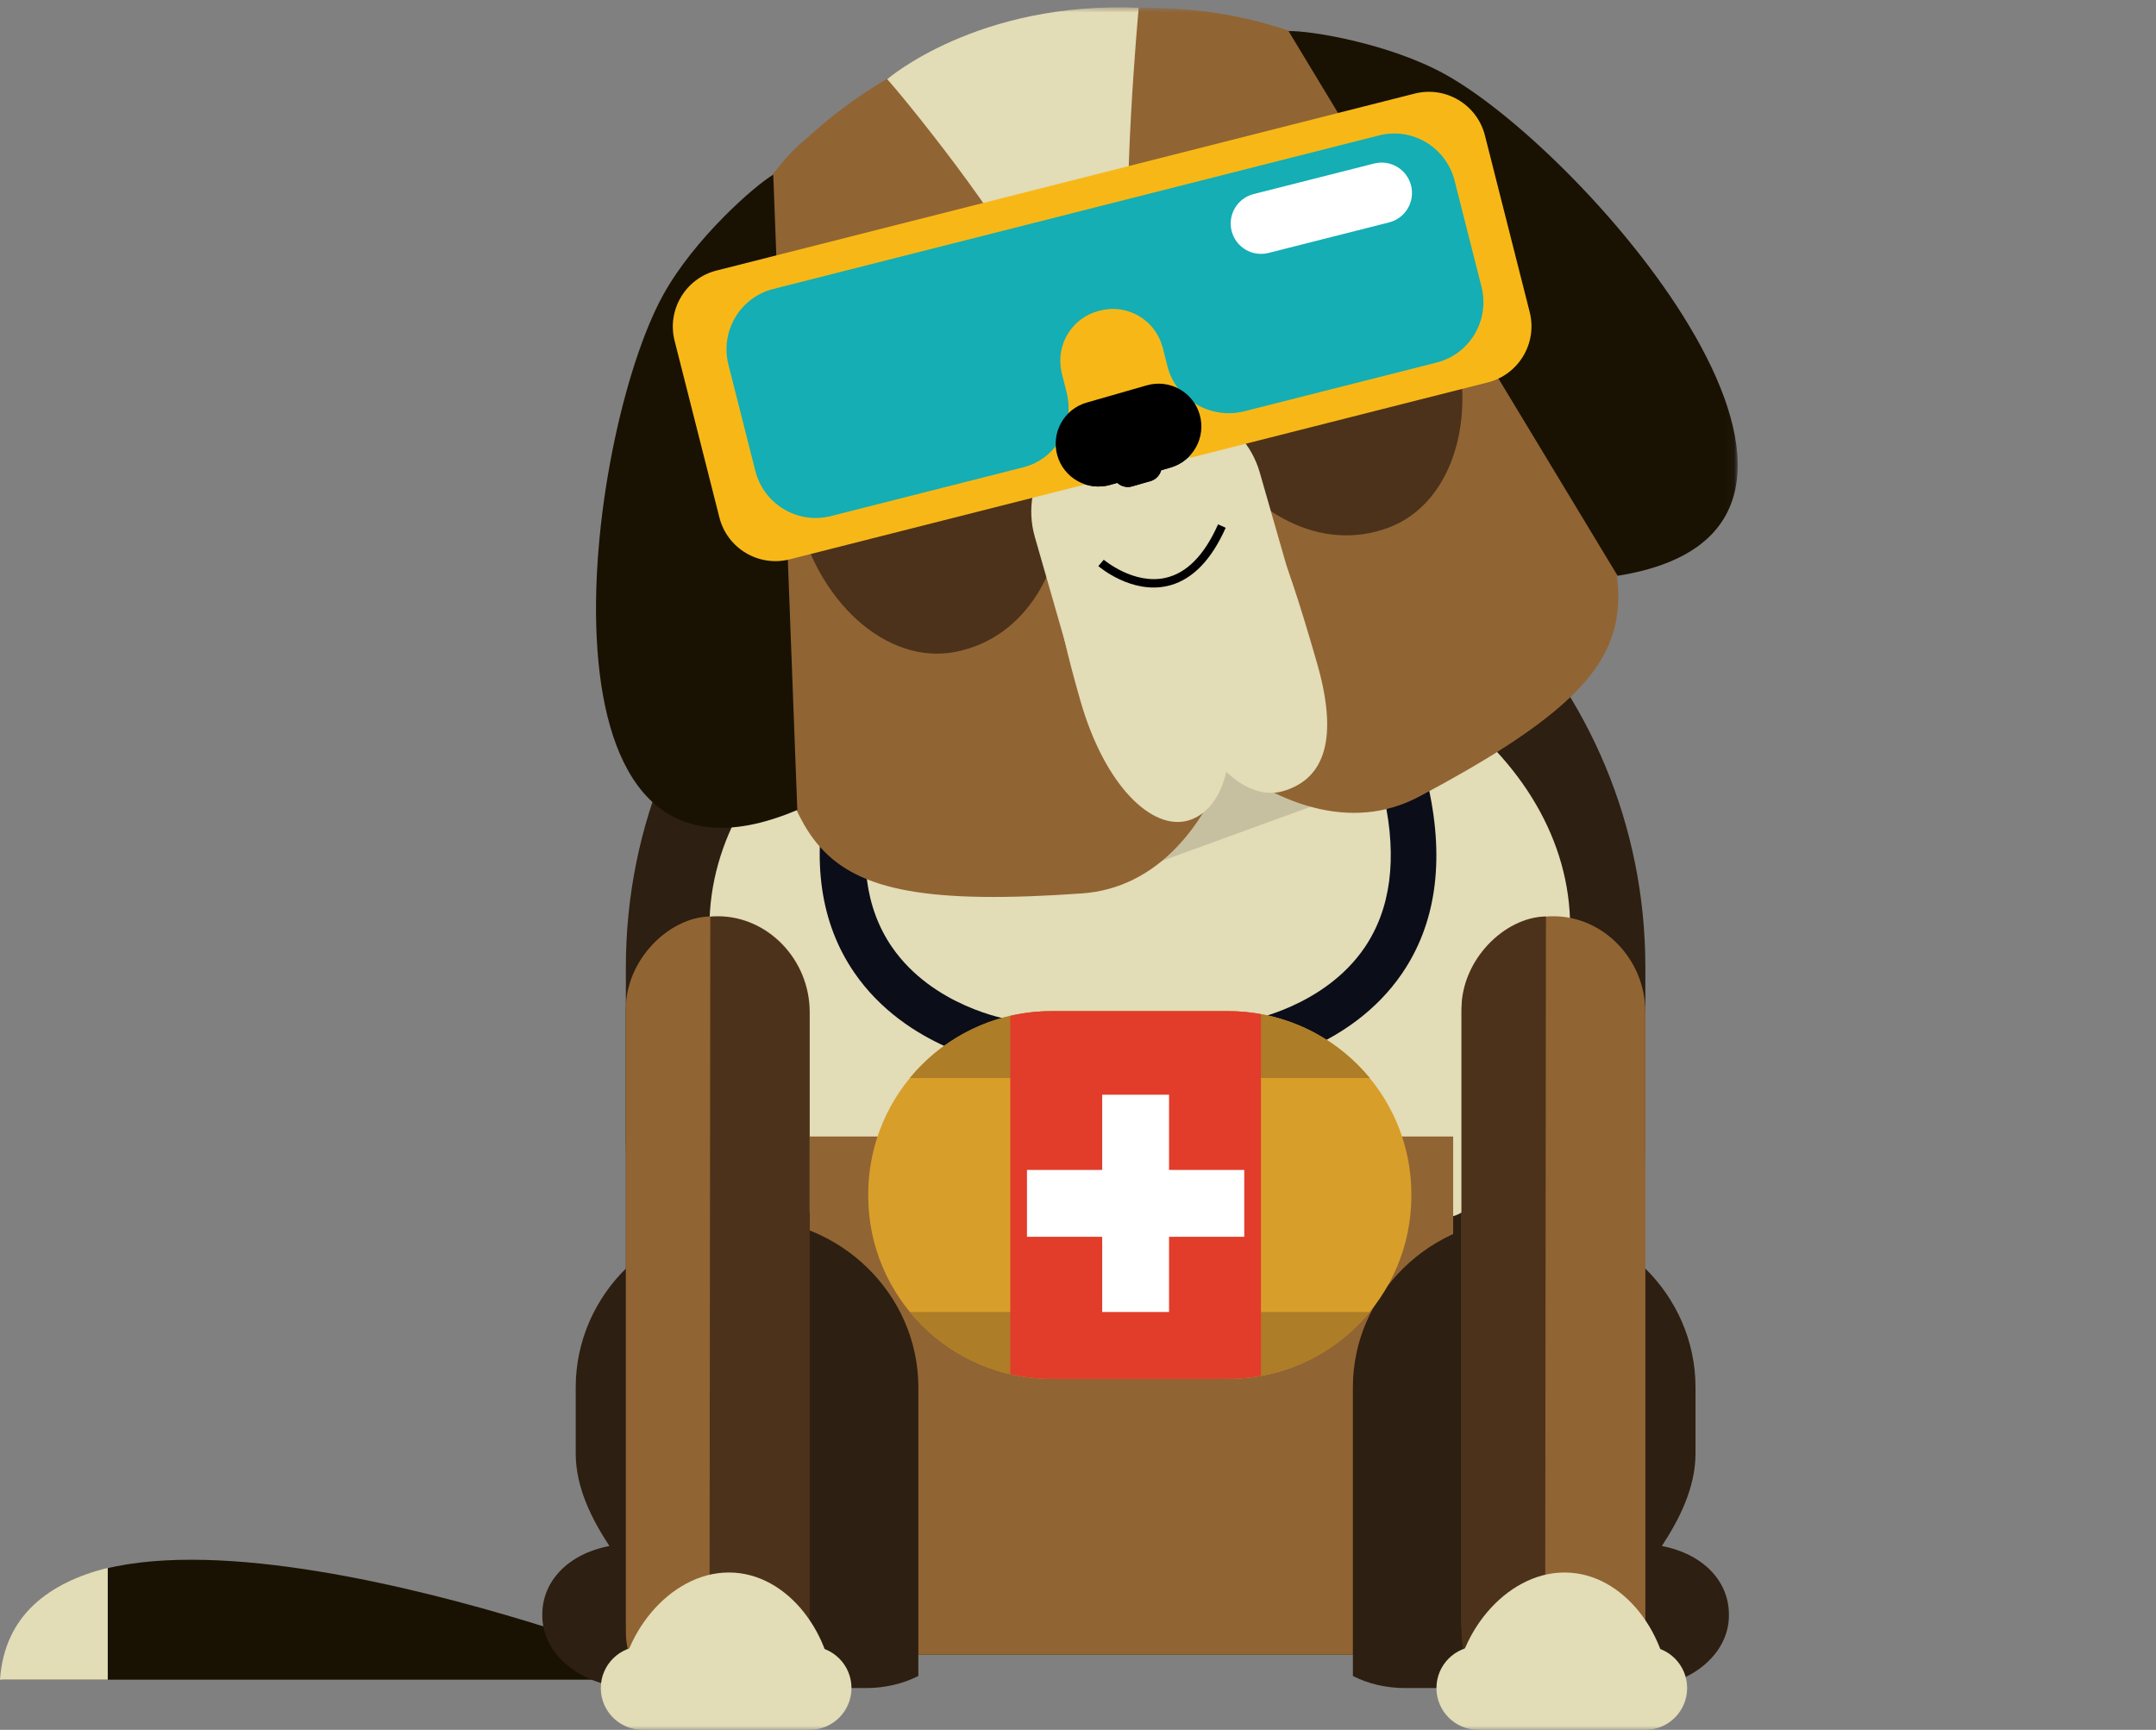 <?xml version="1.0" encoding="UTF-8" standalone="no"?>
<svg width="258px" height="207px" viewBox="0 0 258 207" version="1.1" xmlns="http://www.w3.org/2000/svg" xmlns:xlink="http://www.w3.org/1999/xlink" xmlns:sketch="http://www.bohemiancoding.com/sketch/ns">
    <rect x="0" y="0" width="258" height="207" fill="#808080" stroke="none"/>
    <!-- Generator: Sketch 3.4.4 (17249) - http://www.bohemiancoding.com/sketch -->
    <title>dog_1</title>
    <desc>Created with Sketch.</desc>
    <defs>
        <path id="path-1" d="M0,0.878 L207.944,0.878 L207.944,207 L0,207 L0,0.878 Z"></path>
    </defs>
    <g id="Welcome" stroke="none" stroke-width="1" fill="none" fill-rule="evenodd" sketch:type="MSPage">
        <g id="Artboard-22" sketch:type="MSArtboardGroup" transform="translate(-1635, -970)">
            <g id="dog_1" sketch:type="MSLayerGroup" transform="translate(1635, 970)">
                <path d="M187.837,174.327 C187.354,190.93 171.307,198.08 140.174,197.174 L130.76,196.844 C99.625,195.937 75.776,187.682 76.26,171.079 L75.912,142.811 C76.396,126.209 102.026,113.484 133.16,114.391 C164.295,115.298 189.143,129.492 188.658,146.095 L187.837,174.327 Z" id="Fill-1" fill="#130E07" sketch:type="MSShapeGroup"></path>
                <path d="M196.894,136.217 C196.894,170.379 169.552,183.951 135.894,183.951 C102.239,183.951 74.894,170.379 74.894,136.217 L74.894,115.736 C74.894,81.572 102.239,53.879 135.894,53.879 C169.552,53.879 196.894,81.572 196.894,115.736 L196.894,136.217 Z" id="Fill-3" fill="#2D1F11" sketch:type="MSShapeGroup"></path>
                <path d="M120.066,126.66 C120.066,126.66 95.793,122.811 101.417,96.762" id="Stroke-5" stroke="#0B0D19" stroke-width="14" sketch:type="MSShapeGroup"></path>
                <path d="M149.414,127.548 C149.414,127.548 173.688,123.699 168.064,97.65" id="Stroke-7" stroke="#0B0D19" stroke-width="14" sketch:type="MSShapeGroup"></path>
                <path d="M187.894,117.416 C187.894,138.25 164.593,155.139 136.394,155.139 C108.197,155.139 84.894,138.25 84.894,117.416 L84.894,110.95 C84.894,90.117 108.197,73.227 136.394,73.227 C164.593,73.227 187.894,90.117 187.894,110.95 L187.894,117.416 Z" id="Fill-9" fill="#E2DCB7" sketch:type="MSShapeGroup"></path>
                <path d="M176.98,104.5 C176.98,120.029 158.164,132.619 134.951,132.619 C111.74,132.619 92.923,120.029 92.923,104.5 C92.923,88.969 111.74,76.378 134.951,76.378 C158.164,76.378 176.98,88.969 176.98,104.5" id="Fill-11" fill="#E2DCB7" sketch:type="MSShapeGroup"></path>
                <path d="M102.342,142.498 C102.342,144.159 100.705,145.506 98.686,145.506 C96.666,145.506 95.03,144.159 95.03,142.498 C95.03,140.836 96.666,139.49 98.686,139.49 C100.705,139.49 102.342,140.836 102.342,142.498" id="Fill-13" fill="#E2DCB7" sketch:type="MSShapeGroup"></path>
                <path d="M109.086,146.42 C109.086,148.081 107.449,149.429 105.431,149.429 C103.412,149.429 101.775,148.081 101.775,146.42 C101.775,144.758 103.412,143.412 105.431,143.412 C107.449,143.412 109.086,144.758 109.086,146.42" id="Fill-15" fill="#E2DCB7" sketch:type="MSShapeGroup"></path>
                <path d="M114.094,148.97 C114.094,150.632 112.456,151.979 110.438,151.979 C108.418,151.979 106.782,150.632 106.782,148.97 C106.782,147.309 108.418,145.962 110.438,145.962 C112.456,145.962 114.094,147.309 114.094,148.97" id="Fill-17" fill="#E2DCB7" sketch:type="MSShapeGroup"></path>
                <path d="M119.577,151.717 C119.577,153.379 117.94,154.725 115.921,154.725 C113.902,154.725 112.265,153.379 112.265,151.717 C112.265,150.056 113.902,148.709 115.921,148.709 C117.94,148.709 119.577,150.056 119.577,151.717" id="Fill-19" fill="#E2DCB7" sketch:type="MSShapeGroup"></path>
                <path d="M124.583,152.894 C124.583,154.554 122.947,155.903 120.928,155.903 C118.908,155.903 117.272,154.554 117.272,152.894 C117.272,151.232 118.908,149.885 120.928,149.885 C122.947,149.885 124.583,151.232 124.583,152.894" id="Fill-21" fill="#E2DCB7" sketch:type="MSShapeGroup"></path>
                <path d="M129.59,154.072 C129.59,155.732 127.953,157.078 125.935,157.078 C123.916,157.078 122.279,155.732 122.279,154.072 C122.279,152.41 123.916,151.062 125.935,151.062 C127.953,151.062 129.59,152.41 129.59,154.072" id="Fill-23" fill="#E2DCB7" sketch:type="MSShapeGroup"></path>
                <path d="M135.312,154.464 C135.312,156.123 133.675,157.471 131.656,157.471 C129.637,157.471 128,156.123 128,154.464 C128,152.803 129.637,151.455 131.656,151.455 C133.675,151.455 135.312,152.803 135.312,154.464" id="Fill-25" fill="#E2DCB7" sketch:type="MSShapeGroup"></path>
                <path d="M141.272,154.66 C141.272,156.32 139.635,157.668 137.617,157.668 C135.597,157.668 133.96,156.32 133.96,154.66 C133.96,152.997 135.597,151.65 137.617,151.65 C139.635,151.65 141.272,152.997 141.272,154.66" id="Fill-27" fill="#E2DCB7" sketch:type="MSShapeGroup"></path>
                <path d="M147.471,154.267 C147.471,155.928 145.834,157.276 143.817,157.276 C141.797,157.276 140.16,155.928 140.16,154.267 C140.16,152.606 141.797,151.259 143.817,151.259 C145.834,151.259 147.471,152.606 147.471,154.267" id="Fill-29" fill="#E2DCB7" sketch:type="MSShapeGroup"></path>
                <path d="M153.67,154.072 C153.67,155.732 152.033,157.078 150.015,157.078 C147.996,157.078 146.359,155.732 146.359,154.072 C146.359,152.41 147.996,151.062 150.015,151.062 C152.033,151.062 153.67,152.41 153.67,154.072" id="Fill-31" fill="#E2DCB7" sketch:type="MSShapeGroup"></path>
                <path d="M159.393,152.305 C159.393,153.966 157.756,155.314 155.737,155.314 C153.716,155.314 152.079,153.966 152.079,152.305 C152.079,150.645 153.716,149.297 155.737,149.297 C157.756,149.297 159.393,150.645 159.393,152.305" id="Fill-33" fill="#E2DCB7" sketch:type="MSShapeGroup"></path>
                <path d="M164.875,150.147 C164.875,151.809 163.238,153.155 161.221,153.155 C159.201,153.155 157.564,151.809 157.564,150.147 C157.564,148.486 159.201,147.138 161.221,147.138 C163.238,147.138 164.875,148.486 164.875,150.147" id="Fill-35" fill="#E2DCB7" sketch:type="MSShapeGroup"></path>
                <path d="M170.359,146.812 C170.359,148.474 168.722,149.821 166.703,149.821 C164.684,149.821 163.047,148.474 163.047,146.812 C163.047,145.151 164.684,143.803 166.703,143.803 C168.722,143.803 170.359,145.151 170.359,146.812" id="Fill-37" fill="#E2DCB7" sketch:type="MSShapeGroup"></path>
                <path d="M176.353,142.691 C176.353,144.353 174.716,145.701 172.698,145.701 C170.679,145.701 169.042,144.353 169.042,142.691 C169.042,141.031 170.679,139.683 172.698,139.683 C174.716,139.683 176.353,141.031 176.353,142.691" id="Fill-39" fill="#E2DCB7" sketch:type="MSShapeGroup"></path>
                <path d="M99.885,139.166 C99.885,140.597 98.475,141.756 96.737,141.756 C94.998,141.756 93.588,140.597 93.588,139.166 C93.588,137.736 94.998,136.576 96.737,136.576 C98.475,136.576 99.885,137.736 99.885,139.166" id="Fill-41" fill="#E2DCB7" sketch:type="MSShapeGroup"></path>
                <path d="M179.209,138.279 C179.209,139.709 177.8,140.868 176.061,140.868 C174.322,140.868 172.913,139.709 172.913,138.279 C172.913,136.847 174.322,135.687 176.061,135.687 C177.8,135.687 179.209,136.847 179.209,138.279" id="Fill-43" fill="#E2DCB7" sketch:type="MSShapeGroup"></path>
                <path d="M119.887,127.378 C119.423,127.305 108.451,125.472 102.217,116.369 C98.182,110.476 97.1,103.022 99.001,94.214 L104.328,95.363 C102.755,102.649 103.558,108.682 106.713,113.289 C111.636,120.478 120.651,121.981 120.741,121.995 L119.887,127.378 Z" id="Fill-45" fill="#0B0D19" sketch:type="MSShapeGroup"></path>
                <path d="M171.353,79.918 C173.368,85.445 170.517,91.559 164.989,93.571 L133.328,105.101 C127.799,107.113 121.686,104.265 119.674,98.737 L119.436,98.082 C117.421,92.555 120.272,86.441 125.799,84.429 L157.46,72.899 C162.989,70.887 169.102,73.735 171.115,79.263 L171.353,79.918 Z" id="Fill-47" fill="#C6C0A1" sketch:type="MSShapeGroup"></path>
                <path d="M150.089,127.522 L149.229,122.141 C149.319,122.126 158.414,120.558 163.291,113.394 C166.424,108.791 167.217,102.773 165.649,95.508 L170.975,94.359 C172.877,103.168 171.795,110.621 167.76,116.513 C161.526,125.618 150.553,127.451 150.089,127.522" id="Fill-49" fill="#0B0D19" sketch:type="MSShapeGroup"></path>
                <path d="M75.346,201 L76.081,193.048 L74.347,197.759 C74.347,197.759 2.17,170.716 0.208,201 L75.346,201 Z" id="Fill-51" fill="#191203" sketch:type="MSShapeGroup"></path>
                <path d="M0,201 L12.895,201 L12.895,187.615 C5.895,189.308 0.522,193.309 0,201" id="Fill-53" fill="#E2DCB7" sketch:type="MSShapeGroup"></path>
                <mask id="mask-2" sketch:name="Clip 56" fill="white">
                    <use xlink:href="#path-1"></use>
                </mask>
                <g id="Clip-56"></g>
                <path d="M161.895,198 L109.895,198 L109.895,174 L161.895,174 L161.895,198 Z" id="Fill-55" fill="#2D1F11" sketch:type="MSShapeGroup" mask="url(#mask-2)"></path>
                <path d="M173.895,198 L96.895,198 L96.895,136 L173.895,136 L173.895,198 Z" id="Fill-57" fill="#916433" sketch:type="MSShapeGroup" mask="url(#mask-2)"></path>
                <path d="M109.894,173.938 L109.894,166.01 C109.894,154.859 100.544,145.821 89.394,145.821 C78.245,145.821 68.894,154.859 68.894,166.01 L68.894,173.938 C68.894,178.024 70.838,181.825 72.924,185.002 C67.901,185.969 64.894,189.272 64.894,193.197 L64.894,193.325 C64.894,198.008 69.626,202 76.109,202 L103.609,202 C105.983,202 108.124,201.46 109.894,200.554 L109.894,173.938 Z" id="Fill-58" fill="#2D1F11" sketch:type="MSShapeGroup" mask="url(#mask-2)"></path>
                <path d="M161.894,173.938 L161.894,166.01 C161.894,154.859 171.244,145.821 182.394,145.821 C193.544,145.821 202.894,154.859 202.894,166.01 L202.894,173.938 C202.894,178.024 200.952,181.825 198.865,185.002 C203.887,185.969 206.894,189.272 206.894,193.197 L206.894,193.325 C206.894,198.008 202.162,202 195.679,202 L168.179,202 C165.806,202 163.663,201.46 161.894,200.554 L161.894,173.938 Z" id="Fill-59" fill="#2D1F11" sketch:type="MSShapeGroup" mask="url(#mask-2)"></path>
                <path d="M96.894,194.025 C96.894,200.37 91.846,205.513 85.894,205.513 C79.944,205.513 74.894,200.37 74.894,194.025 L74.894,121.132 C74.894,114.788 79.944,109.643 85.894,109.643 C91.846,109.643 96.894,114.788 96.894,121.132 L96.894,194.025 Z" id="Fill-60" fill="#4C321B" sketch:type="MSShapeGroup" mask="url(#mask-2)"></path>
                <path d="M84.999,109.666 C79.999,109.75 74.895,114.9 74.895,120.692 L74.895,195.25 C74.895,201.041 79.895,204.547 84.895,205.38 L84.999,109.666 Z" id="Fill-61" fill="#916433" sketch:type="MSShapeGroup" mask="url(#mask-2)"></path>
                <path d="M99.781,204 C99.787,204 99.794,203.438 99.794,203.271 C99.794,195.746 94.336,188.171 87.222,188.171 C80.107,188.171 74.03,195.804 74.03,203.328 C74.03,203.495 74.037,204 74.042,204 L99.781,204 Z" id="Fill-62" fill="#E2DCB7" sketch:type="MSShapeGroup" mask="url(#mask-2)"></path>
                <path d="M101.894,202 C101.894,204.762 99.656,207 96.894,207 L76.894,207 C74.132,207 71.894,204.762 71.894,202 C71.894,199.238 74.132,197 76.894,197 L96.894,197 C99.656,197 101.894,199.238 101.894,202" id="Fill-63" fill="#E2DCB7" sketch:type="MSShapeGroup" mask="url(#mask-2)"></path>
                <path d="M196.894,194.025 C196.894,200.37 191.845,205.513 185.894,205.513 C179.944,205.513 174.894,200.37 174.894,194.025 L174.894,121.132 C174.894,114.788 179.944,109.643 185.894,109.643 C191.845,109.643 196.894,114.788 196.894,121.132 L196.894,194.025 Z" id="Fill-64" fill="#916433" sketch:type="MSShapeGroup" mask="url(#mask-2)"></path>
                <path d="M184.999,109.666 C179.999,109.75 174.895,114.9 174.895,120.692 L174.895,195.25 C174.895,201.041 179.895,204.547 184.895,205.38 L184.999,109.666 Z" id="Fill-65" fill="#4C321B" sketch:type="MSShapeGroup" mask="url(#mask-2)"></path>
                <path d="M199.781,204 C199.787,204 199.794,203.438 199.794,203.271 C199.794,195.746 194.336,188.171 187.222,188.171 C180.107,188.171 174.03,195.804 174.03,203.328 C174.03,203.495 174.037,204 174.042,204 L199.781,204 Z" id="Fill-66" fill="#E2DCB7" sketch:type="MSShapeGroup" mask="url(#mask-2)"></path>
                <path d="M201.894,202 C201.894,204.762 199.656,207 196.894,207 L176.894,207 C174.132,207 171.894,204.762 171.894,202 C171.894,199.238 174.132,197 176.894,197 L196.894,197 C199.656,197 201.894,199.238 201.894,202" id="Fill-67" fill="#E2DCB7" sketch:type="MSShapeGroup" mask="url(#mask-2)"></path>
                <path d="M168.894,143.077 C168.894,155.184 159.079,165 146.971,165 L125.817,165 C113.71,165 103.894,155.184 103.894,143.077 L103.894,142.923 C103.894,130.815 113.71,121 125.817,121 L146.971,121 C159.079,121 168.894,130.815 168.894,142.923 L168.894,143.077 Z" id="Fill-68" fill="#D89E2A" sketch:type="MSShapeGroup" mask="url(#mask-2)"></path>
                <path d="M108.883,157 C112.904,161.885 118.997,165 125.818,165 L146.972,165 C153.792,165 159.885,161.885 163.906,157 L108.883,157 Z" id="Fill-69" fill="#AD7D27" sketch:type="MSShapeGroup" mask="url(#mask-2)"></path>
                <path d="M163.906,129 C159.885,124.115 153.792,121 146.971,121 L125.817,121 C118.997,121 112.904,124.115 108.883,129 L163.906,129 Z" id="Fill-70" fill="#AD7D27" sketch:type="MSShapeGroup" mask="url(#mask-2)"></path>
                <path d="M150.894,121.357 C149.621,121.127 148.311,121 146.971,121 L125.817,121 C124.124,121 122.478,121.198 120.894,121.562 L120.894,164.437 C122.478,164.801 124.124,165 125.817,165 L146.971,165 C148.311,165 149.621,164.873 150.894,164.642 L150.894,121.357 Z" id="Fill-71" fill="#E23C2B" sketch:type="MSShapeGroup" mask="url(#mask-2)"></path>
                <path d="M148.894,140 L139.894,140 L139.894,131 L131.894,131 L131.894,140 L122.894,140 L122.894,148 L131.894,148 L131.894,157 L139.894,157 L139.894,148 L148.894,148 L148.894,140 Z" id="Fill-72" fill="#FFFFFF" sketch:type="MSShapeGroup" mask="url(#mask-2)"></path>
                <path d="M181.435,32.005 C188.704,57.332 172.744,84.137 145.787,91.874 C118.829,99.611 91.082,85.353 83.812,60.026 C76.541,34.697 93.427,11.113 120.385,3.375 C147.341,-4.362 174.165,6.677 181.435,32.005" id="Fill-73" fill="#916433" sketch:type="MSShapeGroup" mask="url(#mask-2)"></path>
                <path d="M147.351,51.156 C154.766,76.988 147.423,105.635 129.497,106.907 C92.708,109.513 96.27,100.37 88.855,74.538 C81.441,48.708 85.373,18.322 102.648,13.363 C119.922,8.405 139.937,25.326 147.351,51.156" id="Fill-74" fill="#916433" sketch:type="MSShapeGroup" mask="url(#mask-2)"></path>
                <path d="M125.092,57.546 C132.506,83.377 153.923,103.77 169.795,95.34 C202.365,78.039 194.497,72.176 187.083,46.344 C179.669,20.514 158.241,-2.077 140.966,2.881 C123.693,7.839 117.678,31.715 125.092,57.546" id="Fill-75" fill="#916433" sketch:type="MSShapeGroup" mask="url(#mask-2)"></path>
                <path d="M127.653,56.497 C127.772,68.133 122.73,76.28 114.444,77.985 C106.156,79.69 97.566,71.973 95.255,60.747 C92.945,49.521 108.647,35.68 116.429,32.359 C146.056,19.718 127.536,45.037 127.653,56.497" id="Fill-76" fill="#4C321B" sketch:type="MSShapeGroup" mask="url(#mask-2)"></path>
                <path d="M143.56,51.932 C149.627,61.86 158.226,66.092 166.155,63.143 C174.084,60.194 177.275,49.094 173.28,38.352 C169.286,27.611 148.631,24.203 140.273,25.516 C108.453,30.512 137.581,42.155 143.56,51.932" id="Fill-77" fill="#4C321B" sketch:type="MSShapeGroup" mask="url(#mask-2)"></path>
                <path d="M155.153,71.878 C157.023,78.393 152.571,85.387 145.083,87.536 C137.593,89.686 130.11,86.117 128.24,79.604 L123.834,64.25 C121.964,57.736 126.416,50.742 133.904,48.593 C141.393,46.444 148.877,50.011 150.747,56.526 L155.153,71.878 Z" id="Fill-78" fill="#E2DCB7" sketch:type="MSShapeGroup" mask="url(#mask-2)"></path>
                <path d="M146.306,82.912 C148.37,90.103 146.525,96.942 142.187,98.187 C137.848,99.433 132.199,93.994 129.302,83.902 C122.414,59.905 130.373,73.392 134.712,72.146 C139.05,70.901 144.242,75.721 146.306,82.912" id="Fill-79" fill="#E2DCB7" sketch:type="MSShapeGroup" mask="url(#mask-2)"></path>
                <path d="M141.91,83.916 C143.974,91.107 149.163,95.927 153.502,94.682 C157.841,93.436 160.495,89.427 157.619,79.407 C148.816,48.737 150.366,67.396 146.027,68.642 C141.689,69.887 139.846,76.725 141.91,83.916" id="Fill-80" fill="#E2DCB7" sketch:type="MSShapeGroup" mask="url(#mask-2)"></path>
                <path d="M113.853,54.194 C114.127,55.153 113.576,56.15 112.617,56.424 C111.66,56.699 110.662,56.148 110.386,55.189 C110.112,54.233 110.665,53.234 111.621,52.96 C112.579,52.684 113.579,53.238 113.853,54.194" id="Fill-81" fill="#000000" sketch:type="MSShapeGroup" mask="url(#mask-2)"></path>
                <path d="M155.522,42.234 C155.797,43.192 155.244,44.189 154.285,44.464 C153.33,44.739 152.332,44.187 152.057,43.228 C151.783,42.272 152.334,41.273 153.291,40.999 C154.249,40.724 155.248,41.277 155.522,42.234" id="Fill-82" fill="#000000" sketch:type="MSShapeGroup" mask="url(#mask-2)"></path>
                <path d="M140.098,70.019 C139.963,70.058 139.825,70.094 139.687,70.124 C135.395,71.09 131.594,67.876 131.433,67.74 L132.085,66.981 C132.121,67.011 135.674,70.005 139.474,69.147 C142.024,68.579 144.127,66.419 145.76,62.748 L146.674,63.154 C144.99,66.944 142.779,69.249 140.098,70.019" id="Fill-83" fill="#000000" sketch:type="MSShapeGroup" mask="url(#mask-2)"></path>
                <path d="M92.533,20.906 L95.411,96.924 C62.467,110.914 69.911,52.343 79.382,35.248 C83.116,28.506 90.402,22.129 92.533,20.906" id="Fill-84" fill="#191203" sketch:type="MSShapeGroup" mask="url(#mask-2)"></path>
                <path d="M154.198,3.723 L193.573,68.901 C228.923,63.288 190.049,18.377 172.953,8.906 C166.211,5.17 156.652,3.629 154.198,3.723" id="Fill-85" fill="#191203" sketch:type="MSShapeGroup" mask="url(#mask-2)"></path>
                <path d="M136.263,0.929 C116.957,0.113 106.163,9.482 106.163,9.482 C107.297,10.631 120.901,27.096 124.341,35.547 C127.753,43.924 127.904,52.552 127.904,52.552 L141.231,48.698 C141.231,48.698 136.954,41.446 135.427,32.658 C134.072,24.86 136.263,0.929 136.263,0.929" id="Fill-86" fill="#E2DCB7" sketch:type="MSShapeGroup" mask="url(#mask-2)"></path>
                <path d="M143.565,49.621 C144.345,52.339 142.773,55.174 140.056,55.954 L132.863,58.019 C130.144,58.799 127.309,57.228 126.529,54.511 C125.749,51.792 127.319,48.956 130.038,48.176 L137.231,46.111 C139.948,45.331 142.785,46.902 143.565,49.621" id="Fill-87" fill="#000000" sketch:type="MSShapeGroup" mask="url(#mask-2)"></path>
                <path d="M138.943,55.273 C139.226,56.258 138.656,57.288 137.671,57.572 L135.474,58.202 C134.488,58.484 133.459,57.914 133.175,56.928 L133.097,56.656 C132.814,55.669 133.384,54.639 134.371,54.356 L136.567,53.727 C137.552,53.444 138.582,54.014 138.865,54.999 L138.943,55.273 Z" id="Fill-88" fill="#000000" sketch:type="MSShapeGroup" mask="url(#mask-2)"></path>
                <path d="M169.283,11.2 L85.739,32.375 C82.033,33.314 79.789,37.08 80.729,40.786 L86.087,61.924 C87.026,65.63 90.793,67.873 94.497,66.933 L129.803,57.985 C129.682,57.693 129.575,57.395 129.493,57.081 L129.195,55.907 C128.316,52.433 130.418,48.901 133.893,48.021 L134.06,47.979 C137.535,47.098 141.065,49.2 141.945,52.675 L142.244,53.848 C142.323,54.163 142.371,54.478 142.402,54.79 L178.043,45.758 C181.75,44.819 183.992,41.052 183.053,37.346 L177.695,16.209 C176.757,12.504 172.99,10.261 169.283,11.2" id="Fill-89" fill="#F7B817" sketch:type="MSShapeGroup" mask="url(#mask-2)"></path>
                <path d="M165.039,16.203 L153.108,19.226 L142.017,22.038 L115.549,28.747 L110.16,30.111 L92.527,34.582 C88.554,35.589 86.154,39.65 87.17,43.652 L90.383,56.335 C91.397,60.338 95.441,62.765 99.416,61.759 L122.437,55.924 C126.41,54.917 128.643,50.898 127.625,46.895 L127.061,44.664 L126.998,44.413 L127.01,44.41 C126.34,41.205 128.303,38.012 131.507,37.201 L131.675,37.158 C134.879,36.346 138.127,38.217 139.063,41.355 L139.076,41.352 L139.141,41.603 L139.704,43.834 C140.718,47.837 144.93,50.224 148.904,49.216 L171.926,43.381 C175.9,42.373 178.297,38.312 177.283,34.31 L174.068,21.628 C173.055,17.625 169.013,15.196 165.039,16.203" id="Fill-90" fill="#14AEB4" sketch:type="MSShapeGroup" mask="url(#mask-2)"></path>
                <path d="M168.857,22.198 C169.35,24.143 168.173,26.12 166.228,26.614 L151.8,30.268 C149.855,30.764 147.877,29.587 147.384,27.639 C146.892,25.695 148.068,23.718 150.014,23.223 L164.441,19.567 C166.388,19.075 168.362,20.252 168.857,22.198" id="Fill-91" fill="#FFFFFF" sketch:type="MSShapeGroup" mask="url(#mask-2)"></path>
                <path d="M143.565,49.621 C144.345,52.339 142.773,55.174 140.056,55.954 L132.863,58.019 C130.144,58.799 127.309,57.228 126.529,54.511 C125.749,51.792 127.319,48.956 130.038,48.176 L137.231,46.111 C139.948,45.331 142.785,46.902 143.565,49.621" id="Fill-92" fill="#000000" sketch:type="MSShapeGroup" mask="url(#mask-2)"></path>
                <path d="M138.943,55.273 C139.226,56.258 138.656,57.288 137.671,57.572 L135.474,58.202 C134.488,58.484 133.459,57.914 133.175,56.928 L133.097,56.656 C132.814,55.669 133.384,54.639 134.371,54.356 L136.567,53.727 C137.552,53.444 138.582,54.014 138.865,54.999 L138.943,55.273 Z" id="Fill-93" fill="#000000" sketch:type="MSShapeGroup" mask="url(#mask-2)"></path>
            </g>
        </g>
    </g>
</svg>